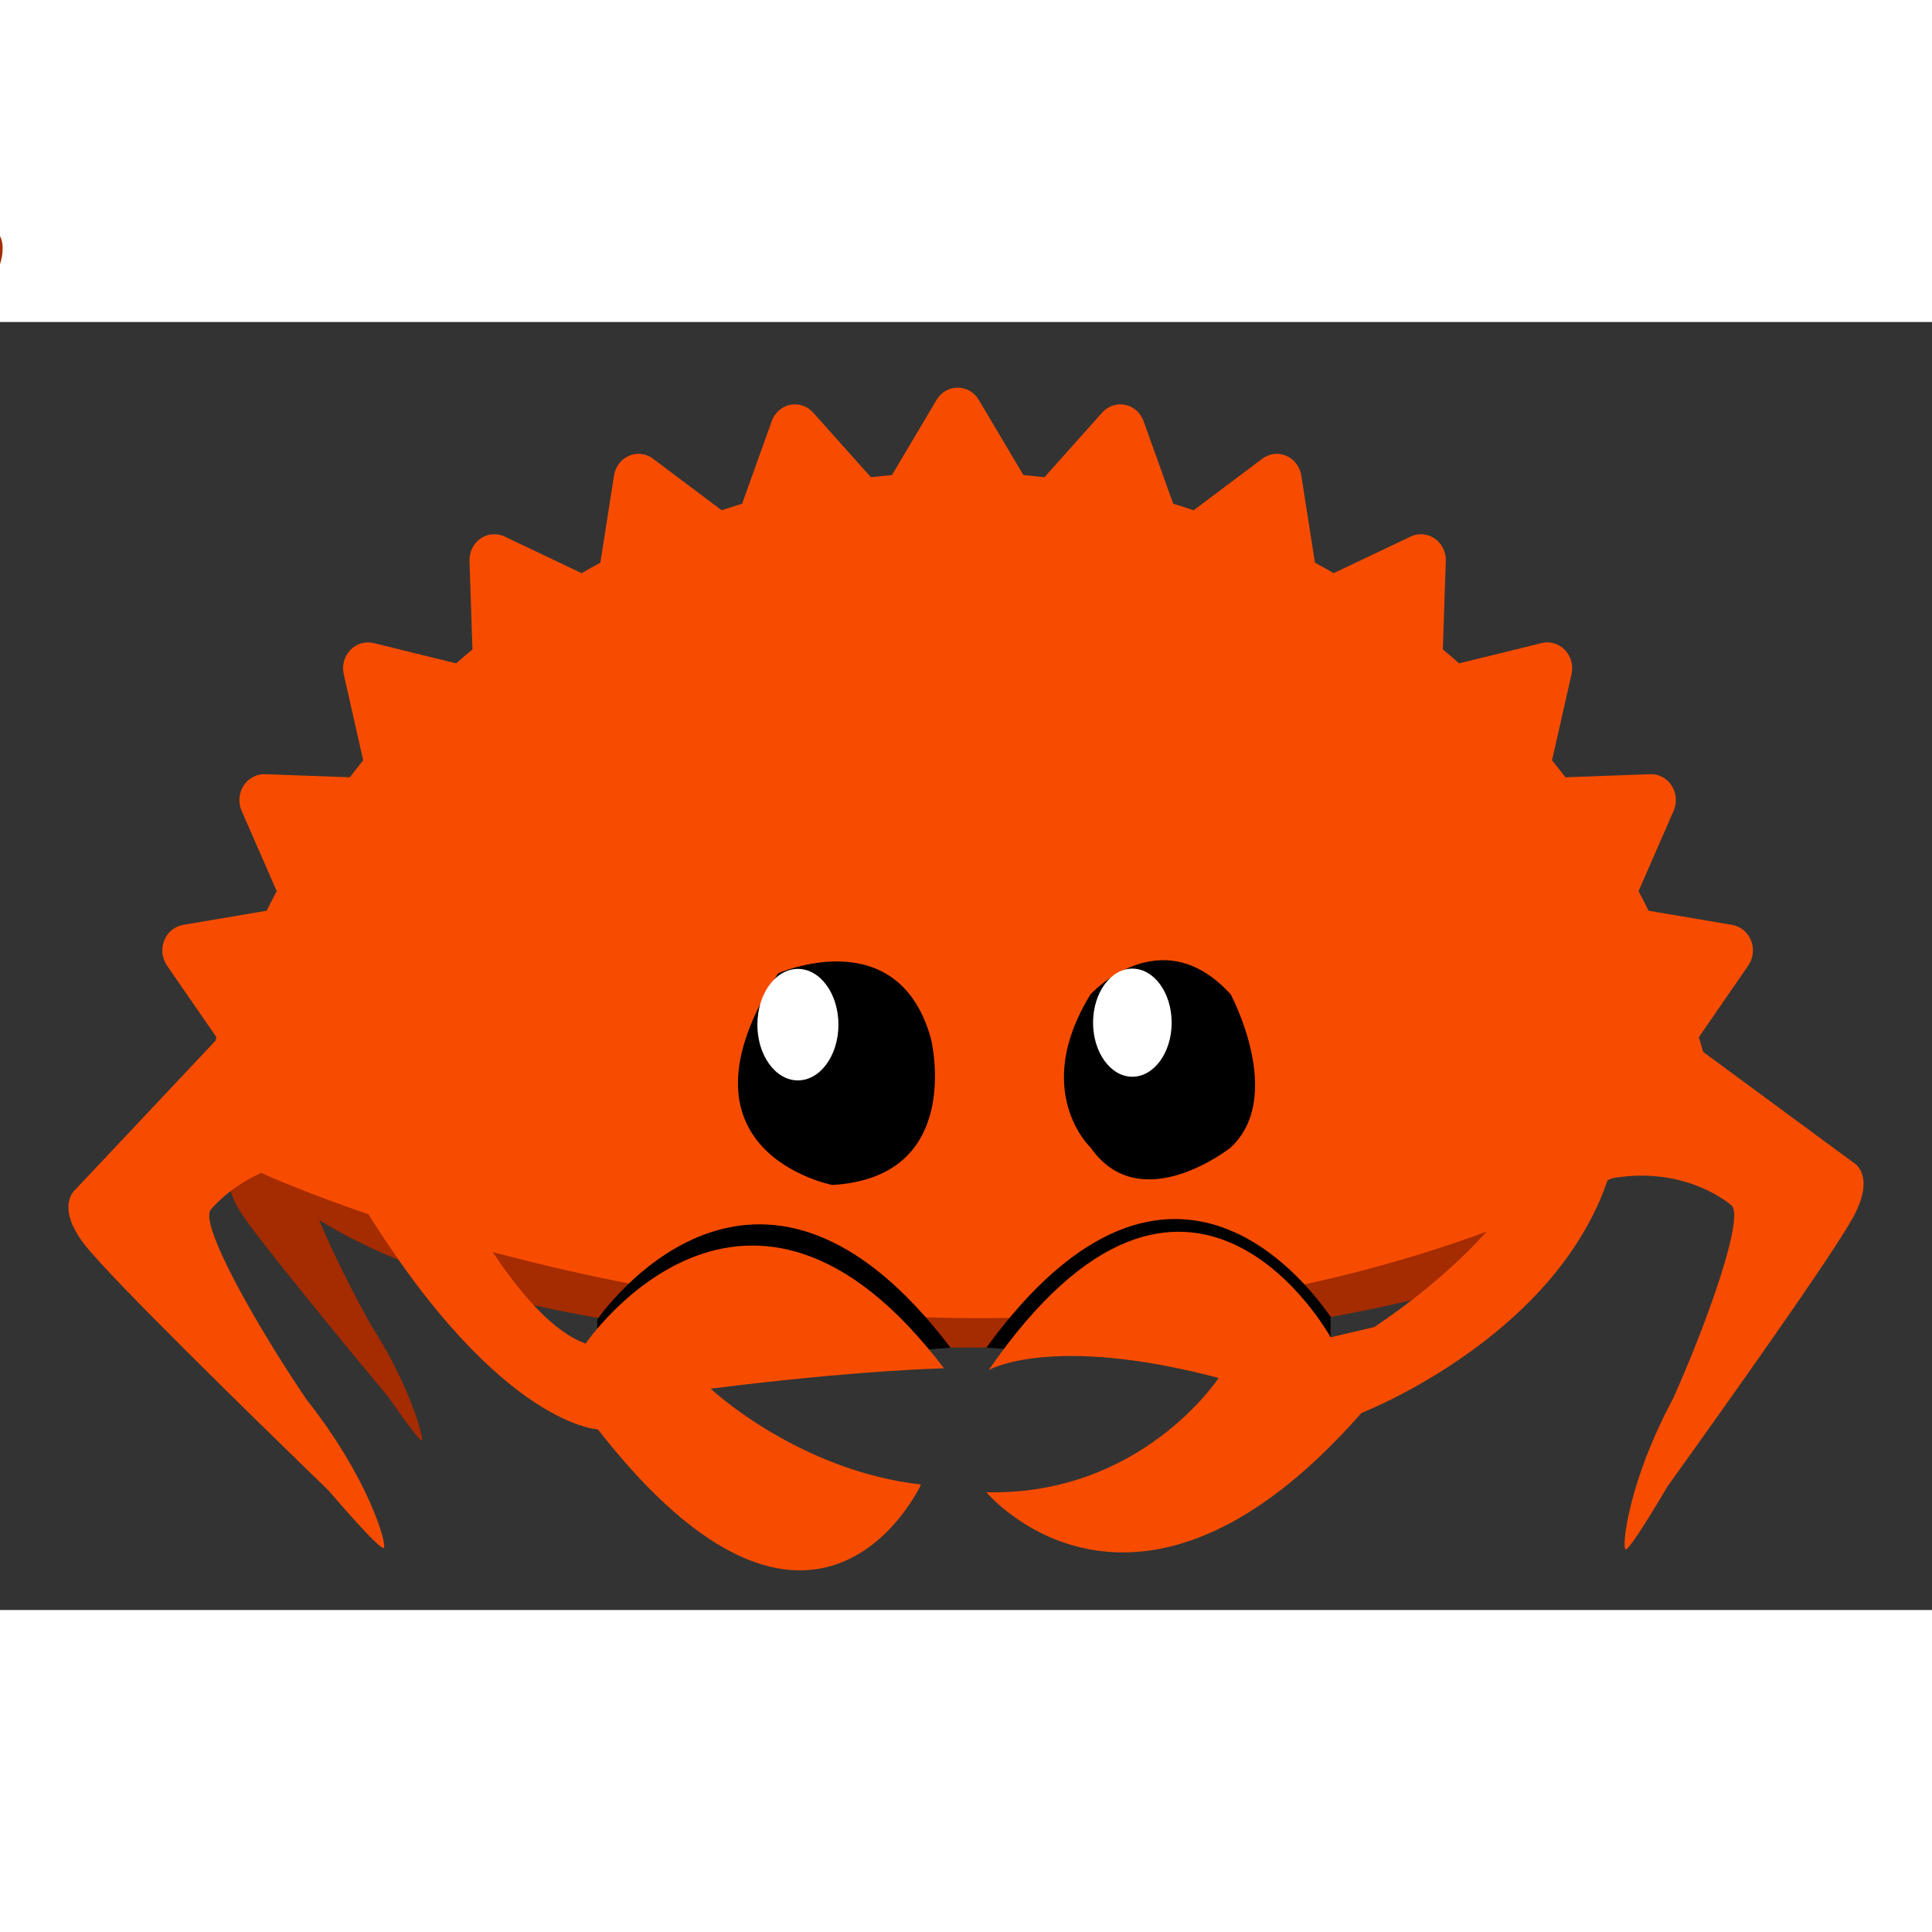 <?xml version="1.0" encoding="UTF-8" standalone="no"?>
<svg width="120px" height="120px" viewBox="0 0 1200 800" version="1.1"
    xmlns="http://www.w3.org/2000/svg" xmlns:xlink="http://www.w3.org/1999/xlink"
    xml:space="preserve" xmlns:serif="http://www.serif.com/"
    style="fill-rule:evenodd;clip-rule:evenodd;stroke-linejoin:round;stroke-miterlimit:1.414;">
    <rect x="0" y="0" width="1200" height="800" fill="#333333" stroke="none"/>
    <g id="Layer-1" serif:id="Layer 1">
        <g transform="matrix(1,0,0,1,597.344,637.02)">
            <path d="M0,-279.559C-121.238,-279.559 -231.39,-264.983 -312.939,-241.23L-312.939,-38.329C-231.39,-14.575 -121.238,0 0,0C138.76,0 262.987,-19.092 346.431,-49.186L346.431,-230.37C262.987,-260.465 138.76,-279.559 0,-279.559" style="fill:rgb(165,43,0);fill-rule:nonzero;"/>
        </g>
        <g transform="matrix,0,0,1,1068.75,575.642)">
            <path d="M0,-53.32L-14.211,-82.761C-14.138,-83.879 -14.08,-84.998 -14.08,-86.121C-14.08,-119.496 -48.786,-150.256 -107.177,-174.883L-107.177,2.643C-79.932,-8.849 -57.829,-21.674 -42.021,-35.482C-46.673,-16.775 -62.585,21.071 -75.271,47.686C-96.121,85.752 -103.671,118.889 -102.703,120.53C-102.086,121.563 -94.973,110.59 -84.484,92.809C-60.074,58.028 -13.82,-8.373 -4.575,-25.287C5.897,-44.461 0,-53.32 0,-53.32" style="fill:rgb(165,43,0);fill-rule:nonzero;"/>
        </g>
        <g transform="matrix(1,0,0,1,149.064,591.421)">
            <path d="M0,-99.954C0,-93.526 1.293,-87.194 3.788,-80.985L-4.723,-65.835C-4.723,-65.835 -11.541,-56.989 0.465,-38.327C11.055,-21.872 64.1,42.54 92.097,76.271C104.123,93.564 112.276,104.216 112.99,103.187C114.114,101.554 105.514,69.087 81.631,32.046C70.487,12.151 57.177,-14.206 49.189,-33.675C71.492,-19.559 100.672,-6.755 135.341,4.265L135.341,-204.17C51.797,-177.622 0,-140.737 0,-99.954" style="fill:rgb(165,43,0);fill-rule:nonzero;"/>
        </g>
        <g transform="matrix(1,0,0,1,1151.27,281.813)">
            <path d="M0,240.343L-93.415,171.532C-94.295,168.468 -95.171,165.405 -96.077,162.37L-65.394,117.919C-62.264,113.397 -61.629,107.521 -63.663,102.364C-65.7,97.234 -70.154,93.554 -75.426,92.654L-127.31,83.849C-129.318,79.747 -131.426,75.707 -133.54,71.699L-111.743,21.796C-109.5,16.709 -109.974,10.801 -112.946,6.188C-115.907,1.552 -120.936,-1.156 -126.295,-0.945L-178.951,0.968C-181.678,-2.582 -184.447,-6.1 -187.272,-9.553L-175.172,-63.043C-173.947,-68.476 -175.494,-74.161 -179.275,-78.107C-183.037,-82.039 -188.504,-83.666 -193.701,-82.39L-244.99,-69.782C-248.311,-72.717 -251.688,-75.615 -255.104,-78.455L-253.256,-133.369C-253.058,-138.928 -255.649,-144.211 -260.1,-147.294C-264.546,-150.398 -270.193,-150.867 -275.056,-148.56L-322.903,-125.813C-326.757,-128.023 -330.631,-130.213 -334.547,-132.33L-343.002,-186.445C-343.859,-191.928 -347.387,-196.584 -352.328,-198.711C-357.251,-200.848 -362.896,-200.158 -367.219,-196.903L-409.878,-164.896C-414.078,-166.291 -418.297,-167.628 -422.57,-168.907L-440.956,-220.223C-442.826,-225.452 -447.137,-229.294 -452.394,-230.374C-457.633,-231.446 -463.024,-229.632 -466.657,-225.572L-502.563,-185.401C-506.906,-185.901 -511.249,-186.357 -515.606,-186.732L-543.33,-233.445C-546.14,-238.177 -551.1,-241.057 -556.446,-241.057C-561.78,-241.057 -566.75,-238.177 -569.536,-233.445L-597.269,-186.732C-601.627,-186.357 -605.991,-185.901 -610.325,-185.401L-646.235,-225.572C-649.871,-229.632 -655.282,-231.446 -660.503,-230.374C-665.758,-229.282 -670.076,-225.452 -671.936,-220.223L-690.338,-168.907C-694.598,-167.628 -698.819,-166.28 -703.029,-164.896L-745.673,-196.903C-750.009,-200.169 -755.653,-200.858 -760.589,-198.711C-765.508,-196.584 -769.05,-191.928 -769.902,-186.445L-778.363,-132.33C-782.277,-130.213 -786.152,-128.036 -790.016,-125.813L-837.858,-148.56C-842.716,-150.876 -848.387,-150.398 -852.812,-147.294C-857.257,-144.211 -859.854,-138.928 -859.652,-133.369L-857.817,-78.455C-861.222,-75.615 -864.591,-72.717 -867.929,-69.782L-919.208,-82.39C-924.418,-83.655 -929.878,-82.039 -933.649,-78.107C-937.444,-74.161 -938.98,-68.476 -937.762,-63.043L-925.683,-9.553C-928.485,-6.086 -931.258,-2.582 -933.976,0.968L-986.631,-0.945C-991.945,-1.102 -997.017,1.552 -999.987,6.188C-1002.96,10.801 -1003.41,16.709 -1001.2,21.796L-979.384,71.699C-981.503,75.707 -983.608,79.747 -985.633,83.849L-1037.52,92.654C-1042.79,93.542 -1047.23,97.22 -1049.28,102.364C-1051.32,107.521 -1050.65,113.397 -1047.55,117.919L-1016.85,162.37C-1017.09,163.154 -1017.31,163.947 -1017.55,164.734L-1104.32,256.904C-1104.32,256.904 -1117.61,267.327 -1098.25,291.82C-1081.18,313.425 -993.526,399.072 -947.232,443.943C-927.678,466.722 -914.284,480.829 -912.883,479.609C-910.675,477.669 -922.27,436.224 -960.785,387.597C-990.47,343.968 -1029,276.864 -1019.96,269.13C-1019.96,269.13 -1009.69,256.085 -989.067,246.695C-988.314,247.298 -989.848,246.097 -989.067,246.695C-989.067,246.695 -553.915,447.427 -150.27,250.091C-104.162,241.818 -76.247,266.521 -76.247,266.521C-66.619,272.101 -91.548,341.099 -112.045,386.775C-139.926,438.638 -144.015,479.107 -141.649,480.511C-140.158,481.4 -130.015,465.966 -115.545,441.402C-79.843,391.654 -12.354,296.816 0,273.782C14.006,247.663 0,240.343 0,240.343" style="fill:rgb(247,76,0);fill-rule:nonzero;"/>
        </g>
        <g transform="matrix(1,0,0,1,450.328,483.629)">
            <path d="M0,167.33C-1.664,165.91 -2.536,165.068 -2.536,165.068L140.006,153.391C23.733,0 -69.418,122.193 -79.333,135.855L-79.333,167.33L0,167.33Z" style="fill-rule:nonzero;"/>
        </g>
        <g transform="matrix(1,0,0,1,747.12,477.333)">
            <path d="M0,171.974C1.663,170.554 2.536,169.71 2.536,169.71L-134.448,159.687C-18.12,0 69.421,126.835 79.335,140.497L79.335,171.974L0,171.974Z" style="fill-rule:nonzero;"/>
        </g>
        <g transform="matrix(1,0,0,1,966.094,811.034)">
            <path d="M0,-314.014C0,-314.014 -15.576,-251.973 -112.453,-186.776L-139.619,-180.409C-139.619,-180.409 -227.5,-340.668 -352.002,-160.075C-352.002,-160.075 -313.2,-182.666 -209.18,-155.155C-209.18,-155.155 -257.03,-81.916 -353.422,-84.166C-353.422,-84.166 -261.049,26.654 -120.482,-133.418C-120.482,-133.418 28.113,-190.881 40.164,-314.014L0,-314.014Z" style="fill:rgb(247,76,0);fill-rule:nonzero;"/>
        </g>
        <g transform="matrix(1,0,0,1,677.392,509.61)">
            <path d="M0,-92.063C0,-92.063 43.486,-139.678 86.974,-92.063C86.974,-92.063 121.144,-28.571 86.974,3.171C86.974,3.171 31.062,47.615 0,3.171C0,3.171 -37.275,-31.75 0,-92.063" style="fill-rule:nonzero;"/>
        </g>
        <g transform="matrix(1,0,0,1,727.738,435.209)">
            <path d="M0,0.002C0,18.543 -10.93,33.574 -24.408,33.574C-37.885,33.574 -48.814,18.543 -48.814,0.002C-48.814,-18.539 -37.885,-33.572 -24.408,-33.572C-10.93,-33.572 0,-18.539 0,0.002" style="fill:white;fill-rule:nonzero;"/>
        </g>
        <g transform="matrix(1,0,0,1,483.3,502.984)">
            <path d="M0,-98.439C0,-98.439 74.596,-131.467 94.956,-57.748C94.956,-57.748 116.283,28.178 33.697,33.028C33.697,33.028 -71.613,12.745 0,-98.439" style="fill-rule:nonzero;"/>
        </g>
        <g transform="matrix(1,0,0,1,520.766,436.428)">
            <path d="M0,0C0,19.119 -11.27,34.627 -25.173,34.627C-39.071,34.627 -50.344,19.119 -50.344,0C-50.344,-19.124 -39.071,-34.627 -25.173,-34.627C-11.27,-34.627 0,-19.124 0,0" style="fill:white;fill-rule:nonzero;"/>
        </g>
        <g transform="matrix(1,0,0,1,441.397,687.635)">
            <path d="M0,-25.102C91.833,-36.676 144.904,-37.754 144.904,-37.754C22.037,-199.838 -77.661,-53.098 -77.661,-53.098C-102.643,-62.03 -128.114,-96.711 -147.138,-128.688L-223.375,-151.268C-135.502,-2.127 -70.08,0.146 -70.08,0.146C66.134,174.736 130.663,34.441 130.663,34.441C54.195,25.759 0,-25.102 0,-25.102" style="fill:rgb(247,76,0);fill-rule:nonzero;"/>
        </g>
    </g>
</svg>